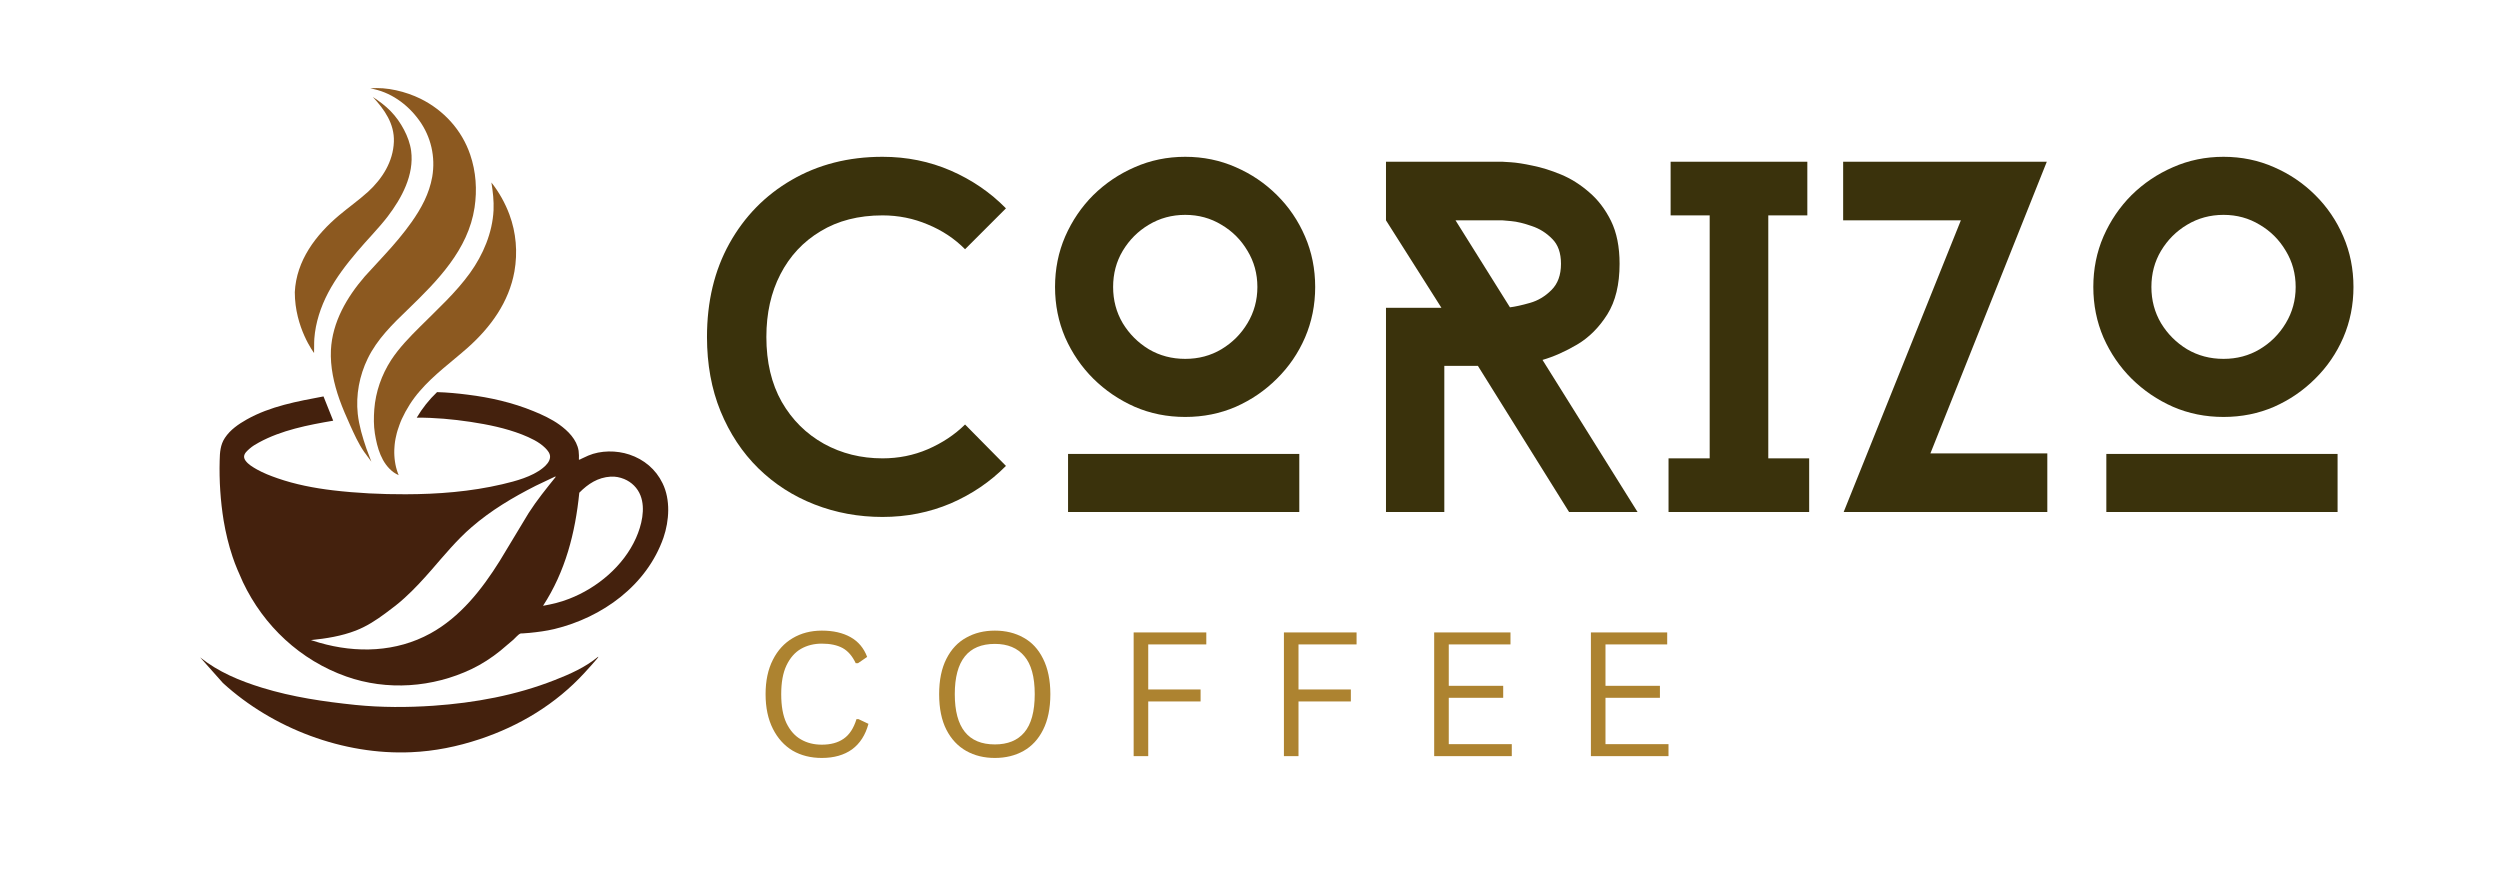 <svg xmlns="http://www.w3.org/2000/svg" xmlns:xlink="http://www.w3.org/1999/xlink" width="200" zoomAndPan="magnify" viewBox="0 0 150 52.5" height="70" preserveAspectRatio="xMidYMid meet" version="1.0"><defs><g/><clipPath id="7128d231ab"><path d="M 17 5.199 L 25 5.199 L 25 22 L 17 22 Z M 17 5.199 " clip-rule="nonzero"/></clipPath><clipPath id="99cb8e695d"><path d="M 12.008 39 L 36 39 L 36 45.32 L 12.008 45.32 Z M 12.008 39 " clip-rule="nonzero"/></clipPath><clipPath id="57e87cba33"><path d="M 19 5.199 L 29 5.199 L 29 28 L 19 28 Z M 19 5.199 " clip-rule="nonzero"/></clipPath><clipPath id="e0ba8c6620"><path d="M 13 23 L 40.238 23 L 40.238 42 L 13 42 Z M 13 23 " clip-rule="nonzero"/></clipPath></defs><g clip-path="url(#7128d231ab)"><path fill="#8c5920" d="M 22.367 5.816 C 22.738 6.059 23.125 6.344 23.438 6.668 C 23.762 7 24.027 7.379 24.242 7.789 C 24.449 8.18 24.609 8.613 24.668 9.051 C 24.859 10.492 24.105 11.879 23.266 12.984 C 22.699 13.723 22.027 14.387 21.426 15.102 C 20.777 15.867 20.156 16.676 19.688 17.566 C 19.242 18.418 18.93 19.359 18.859 20.324 C 18.84 20.609 18.855 20.895 18.844 21.18 C 18.844 21.18 17.688 19.664 17.688 17.531 C 17.781 15.629 18.949 14.094 20.352 12.914 C 20.922 12.434 21.535 12.004 22.086 11.504 C 22.945 10.715 23.586 9.699 23.633 8.508 C 23.672 7.422 23.07 6.574 22.367 5.816 Z M 22.367 5.816 " fill-opacity="1" fill-rule="nonzero"/></g><path fill="#8c5920" d="M 29.484 10.949 C 29.938 11.52 30.312 12.191 30.566 12.875 C 30.969 13.961 31.066 15.137 30.867 16.281 C 30.539 18.125 29.438 19.637 28.066 20.859 C 27.098 21.715 26.027 22.484 25.18 23.473 C 24.746 23.969 24.379 24.551 24.105 25.148 C 24.059 25.258 24.012 25.363 23.973 25.477 C 23.93 25.586 23.891 25.699 23.859 25.809 C 23.824 25.922 23.793 26.035 23.77 26.148 C 23.742 26.258 23.723 26.371 23.703 26.488 C 23.684 26.602 23.676 26.719 23.668 26.832 C 23.656 26.945 23.656 27.062 23.656 27.18 C 23.656 27.297 23.668 27.406 23.676 27.523 C 23.691 27.641 23.703 27.754 23.727 27.867 C 23.75 27.984 23.777 28.098 23.812 28.207 C 23.824 28.25 23.84 28.297 23.855 28.34 C 23.871 28.387 23.887 28.438 23.91 28.484 C 23.91 28.488 23.918 28.508 23.926 28.512 C 23.836 28.477 23.691 28.391 23.625 28.344 C 22.887 27.805 22.629 26.863 22.492 26.008 C 22.418 25.527 22.422 25.047 22.457 24.562 C 22.539 23.504 22.895 22.492 23.469 21.602 C 23.953 20.863 24.59 20.211 25.211 19.594 C 26.242 18.562 27.352 17.559 28.203 16.375 C 28.988 15.285 29.547 13.965 29.613 12.613 C 29.637 12.047 29.574 11.496 29.484 10.949 Z M 29.484 10.949 " fill-opacity="1" fill-rule="nonzero"/><g clip-path="url(#99cb8e695d)"><path fill="#44210d" d="M 35.875 39.414 L 35.902 39.414 C 35.902 39.457 35.164 40.273 35.066 40.375 C 33.352 42.242 31.176 43.555 28.777 44.352 C 27.449 44.793 26.074 45.074 24.672 45.133 C 20.613 45.316 16.367 43.715 13.375 40.98 L 12.008 39.441 C 13.102 40.32 14.391 40.852 15.719 41.262 C 17.562 41.828 19.426 42.098 21.336 42.297 C 22.891 42.453 24.453 42.449 26.008 42.344 C 28.504 42.168 30.945 41.723 33.281 40.805 C 34.195 40.449 35.117 40.039 35.875 39.414 Z M 35.875 39.414 " fill-opacity="1" fill-rule="nonzero"/></g><g clip-path="url(#57e87cba33)"><path fill="#8c5920" d="M 22.215 5.305 C 23.195 5.203 24.355 5.496 25.227 5.922 C 26.625 6.613 27.707 7.797 28.211 9.277 C 28.562 10.305 28.633 11.391 28.473 12.457 C 28.09 14.988 26.242 16.855 24.48 18.559 C 23.562 19.441 22.629 20.348 22.062 21.516 C 21.566 22.535 21.344 23.695 21.465 24.832 C 21.543 25.539 21.754 26.242 21.984 26.914 L 22.281 27.699 L 21.852 27.117 C 21.504 26.617 21.258 26.062 21.008 25.512 C 20.777 25 20.555 24.492 20.367 23.965 C 20.035 23.027 19.809 22.008 19.855 21.008 C 19.938 19.32 20.812 17.832 21.887 16.586 L 23.09 15.277 C 23.66 14.656 24.215 14.008 24.699 13.32 C 25.285 12.488 25.754 11.625 25.934 10.609 C 26.137 9.414 25.863 8.211 25.156 7.227 C 24.449 6.246 23.414 5.5 22.215 5.305 Z M 22.215 5.305 " fill-opacity="1" fill-rule="nonzero"/></g><g clip-path="url(#e0ba8c6620)"><path fill="#44210d" d="M 39.754 28.996 C 39.348 28.156 38.641 27.566 37.762 27.273 C 36.992 27.016 36.043 27.016 35.293 27.336 L 34.895 27.52 C 34.844 27.543 34.789 27.586 34.734 27.582 C 34.738 27.41 34.742 27.242 34.719 27.078 L 34.715 27.039 C 34.605 26.367 34.078 25.848 33.555 25.473 C 33.09 25.141 32.543 24.887 32.016 24.672 C 30.75 24.152 29.414 23.848 28.059 23.68 C 27.449 23.602 26.832 23.543 26.223 23.527 C 25.742 23.984 25.344 24.488 25.004 25.059 C 26.09 25.055 27.16 25.152 28.23 25.312 C 29.285 25.473 30.324 25.684 31.32 26.07 C 31.809 26.266 32.34 26.504 32.715 26.879 C 32.859 27.023 33.016 27.207 33.004 27.426 C 32.992 27.688 32.77 27.922 32.574 28.078 C 31.926 28.605 30.938 28.867 30.137 29.055 C 28.238 29.5 26.273 29.652 24.332 29.656 C 22.867 29.66 21.418 29.59 19.965 29.418 C 18.852 29.285 17.711 29.066 16.648 28.695 C 16.223 28.547 15.809 28.387 15.418 28.168 C 15.172 28.027 14.898 27.871 14.73 27.637 C 14.68 27.566 14.641 27.477 14.645 27.387 C 14.656 27.191 14.84 27.043 14.973 26.922 C 15.141 26.773 15.336 26.656 15.531 26.551 C 16.887 25.809 18.48 25.5 19.992 25.242 L 19.41 23.785 C 17.836 24.082 16.223 24.371 14.805 25.168 C 14.309 25.449 13.816 25.785 13.496 26.27 C 13.215 26.688 13.191 27.16 13.18 27.641 C 13.148 28.836 13.227 30.055 13.418 31.234 C 13.543 31.969 13.715 32.695 13.953 33.402 C 14.125 33.926 14.352 34.43 14.574 34.926 C 15.824 37.562 18.027 39.617 20.777 40.59 C 23.223 41.457 25.965 41.254 28.293 40.145 C 28.906 39.852 29.496 39.469 30.023 39.043 L 30.801 38.383 C 30.918 38.281 31.086 38.07 31.219 38.016 C 31.246 38 31.336 38.008 31.367 38.004 L 31.773 37.973 C 32.281 37.922 32.77 37.859 33.262 37.742 C 36.137 37.047 38.805 35.129 39.809 32.258 C 40.156 31.238 40.238 29.984 39.754 28.996 Z M 31.719 30.781 L 29.984 33.656 C 28.918 35.363 27.617 37.02 25.828 38.004 C 23.77 39.137 21.383 39.203 19.164 38.562 L 18.656 38.406 C 19.574 38.312 20.488 38.168 21.355 37.832 C 22.004 37.578 22.582 37.203 23.137 36.789 C 23.531 36.5 23.926 36.199 24.285 35.867 C 24.859 35.348 25.383 34.773 25.895 34.188 C 26.652 33.316 27.418 32.387 28.293 31.633 C 29.461 30.621 30.762 29.848 32.141 29.148 L 33.289 28.602 C 33.332 28.594 33.309 28.598 33.352 28.602 C 32.781 29.312 32.215 30.008 31.719 30.781 Z M 38.16 32.281 C 37.414 33.957 35.832 35.281 34.145 35.93 C 33.648 36.129 33.113 36.254 32.582 36.348 C 33.922 34.289 34.516 31.98 34.758 29.562 C 35.289 29.027 35.871 28.645 36.641 28.598 C 36.93 28.582 37.191 28.637 37.453 28.742 C 37.902 28.93 38.254 29.277 38.43 29.73 C 38.742 30.527 38.492 31.535 38.16 32.281 Z M 38.16 32.281 " fill-opacity="1" fill-rule="nonzero"/></g><g fill="#3a320c" fill-opacity="1"><g transform="translate(40.763, 30.72)"><g><path d="M 12.188 -3.219 C 13.145 -3.219 14.051 -3.398 14.906 -3.766 C 15.77 -4.141 16.516 -4.633 17.141 -5.25 L 19.594 -2.766 C 18.656 -1.816 17.551 -1.066 16.281 -0.516 C 15.008 0.023 13.645 0.297 12.188 0.297 C 10.75 0.297 9.391 0.047 8.109 -0.453 C 6.828 -0.953 5.703 -1.676 4.734 -2.625 C 3.773 -3.57 3.02 -4.711 2.469 -6.047 C 1.926 -7.379 1.656 -8.863 1.656 -10.5 C 1.656 -12.625 2.102 -14.492 3 -16.109 C 3.906 -17.734 5.148 -19.004 6.734 -19.922 C 8.328 -20.848 10.145 -21.312 12.188 -21.312 C 13.645 -21.312 15.008 -21.035 16.281 -20.484 C 17.551 -19.93 18.656 -19.176 19.594 -18.219 L 17.141 -15.766 C 16.516 -16.398 15.77 -16.895 14.906 -17.25 C 14.051 -17.613 13.145 -17.797 12.188 -17.797 C 10.75 -17.797 9.508 -17.477 8.469 -16.844 C 7.426 -16.219 6.625 -15.359 6.062 -14.266 C 5.5 -13.18 5.219 -11.926 5.219 -10.5 C 5.219 -9 5.523 -7.703 6.141 -6.609 C 6.766 -5.523 7.609 -4.688 8.672 -4.094 C 9.734 -3.508 10.906 -3.219 12.188 -3.219 Z M 12.188 -3.219 "/></g></g></g><g fill="#3a320c" fill-opacity="1"><g transform="translate(61.599, 30.72)"><g><path d="M 9.516 -5.703 C 8.43 -5.703 7.422 -5.906 6.484 -6.312 C 5.547 -6.727 4.719 -7.289 4 -8 C 3.289 -8.707 2.727 -9.531 2.312 -10.469 C 1.906 -11.414 1.703 -12.426 1.703 -13.5 C 1.703 -14.582 1.906 -15.594 2.312 -16.531 C 2.727 -17.477 3.289 -18.305 4 -19.016 C 4.719 -19.723 5.547 -20.281 6.484 -20.688 C 7.422 -21.102 8.43 -21.312 9.516 -21.312 C 10.598 -21.312 11.609 -21.102 12.547 -20.688 C 13.484 -20.281 14.305 -19.723 15.016 -19.016 C 15.734 -18.305 16.297 -17.477 16.703 -16.531 C 17.109 -15.594 17.312 -14.582 17.312 -13.5 C 17.312 -12.426 17.109 -11.414 16.703 -10.469 C 16.297 -9.531 15.734 -8.707 15.016 -8 C 14.305 -7.289 13.484 -6.727 12.547 -6.312 C 11.609 -5.906 10.598 -5.703 9.516 -5.703 Z M 9.516 -17.828 C 8.711 -17.828 7.984 -17.629 7.328 -17.234 C 6.68 -16.848 6.16 -16.328 5.766 -15.672 C 5.379 -15.023 5.188 -14.301 5.188 -13.5 C 5.188 -12.707 5.379 -11.984 5.766 -11.328 C 6.16 -10.68 6.68 -10.16 7.328 -9.766 C 7.984 -9.379 8.711 -9.188 9.516 -9.188 C 10.316 -9.188 11.039 -9.379 11.688 -9.766 C 12.344 -10.16 12.863 -10.68 13.25 -11.328 C 13.645 -11.984 13.844 -12.707 13.844 -13.5 C 13.844 -14.301 13.645 -15.023 13.25 -15.672 C 12.863 -16.328 12.344 -16.848 11.688 -17.234 C 11.039 -17.629 10.316 -17.828 9.516 -17.828 Z M 16.359 0 L 2.484 0 L 2.484 -3.484 L 16.359 -3.484 Z M 16.359 0 "/></g></g></g><g fill="#3a320c" fill-opacity="1"><g transform="translate(80.753, 30.72)"><g><path d="M 13.391 0 L 7.922 -8.766 L 5.906 -8.766 L 5.906 0 L 2.406 0 L 2.406 -12.25 L 5.734 -12.25 L 2.406 -17.5 L 2.406 -21.016 L 9.391 -21.016 C 9.391 -21.016 9.562 -21.004 9.906 -20.984 C 10.25 -20.961 10.68 -20.895 11.203 -20.781 C 11.734 -20.676 12.301 -20.5 12.906 -20.25 C 13.508 -20 14.07 -19.645 14.594 -19.188 C 15.125 -18.738 15.562 -18.164 15.906 -17.469 C 16.25 -16.77 16.422 -15.91 16.422 -14.891 C 16.422 -13.648 16.176 -12.641 15.688 -11.859 C 15.195 -11.078 14.594 -10.473 13.875 -10.047 C 13.164 -9.629 12.473 -9.32 11.797 -9.125 L 17.5 0 Z M 9.844 -12.281 C 10.164 -12.32 10.566 -12.41 11.047 -12.547 C 11.523 -12.68 11.953 -12.938 12.328 -13.312 C 12.711 -13.688 12.906 -14.211 12.906 -14.891 C 12.906 -15.547 12.727 -16.047 12.375 -16.391 C 12.031 -16.742 11.625 -17 11.156 -17.156 C 10.688 -17.32 10.273 -17.422 9.922 -17.453 C 9.566 -17.484 9.391 -17.5 9.391 -17.5 L 6.578 -17.5 Z M 9.844 -12.281 "/></g></g></g><g fill="#3a320c" fill-opacity="1"><g transform="translate(99.128, 30.72)"><g><path d="M 6.969 -17.797 L 6.969 -3.219 L 9.422 -3.219 L 9.422 0 L 0.984 0 L 0.984 -3.219 L 3.453 -3.219 L 3.453 -17.797 L 1.109 -17.797 L 1.109 -21.016 L 9.312 -21.016 L 9.312 -17.797 Z M 6.969 -17.797 "/></g></g></g><g fill="#3a320c" fill-opacity="1"><g transform="translate(109.636, 30.72)"><g><path d="M 13.203 0 L 0.984 0 L 8.016 -17.5 L 0.953 -17.5 L 0.953 -21.016 L 13.172 -21.016 L 6.188 -3.516 L 13.203 -3.516 Z M 13.203 0 "/></g></g></g><g fill="#3a320c" fill-opacity="1"><g transform="translate(123.896, 30.72)"><g><path d="M 9.516 -5.703 C 8.43 -5.703 7.422 -5.906 6.484 -6.312 C 5.547 -6.727 4.719 -7.289 4 -8 C 3.289 -8.707 2.727 -9.531 2.312 -10.469 C 1.906 -11.414 1.703 -12.426 1.703 -13.5 C 1.703 -14.582 1.906 -15.594 2.312 -16.531 C 2.727 -17.477 3.289 -18.305 4 -19.016 C 4.719 -19.723 5.547 -20.281 6.484 -20.688 C 7.422 -21.102 8.43 -21.312 9.516 -21.312 C 10.598 -21.312 11.609 -21.102 12.547 -20.688 C 13.484 -20.281 14.305 -19.723 15.016 -19.016 C 15.734 -18.305 16.297 -17.477 16.703 -16.531 C 17.109 -15.594 17.312 -14.582 17.312 -13.5 C 17.312 -12.426 17.109 -11.414 16.703 -10.469 C 16.297 -9.531 15.734 -8.707 15.016 -8 C 14.305 -7.289 13.484 -6.727 12.547 -6.312 C 11.609 -5.906 10.598 -5.703 9.516 -5.703 Z M 9.516 -17.828 C 8.711 -17.828 7.984 -17.629 7.328 -17.234 C 6.68 -16.848 6.16 -16.328 5.766 -15.672 C 5.379 -15.023 5.188 -14.301 5.188 -13.5 C 5.188 -12.707 5.379 -11.984 5.766 -11.328 C 6.16 -10.68 6.68 -10.16 7.328 -9.766 C 7.984 -9.379 8.711 -9.188 9.516 -9.188 C 10.316 -9.188 11.039 -9.379 11.688 -9.766 C 12.344 -10.16 12.863 -10.68 13.25 -11.328 C 13.645 -11.984 13.844 -12.707 13.844 -13.5 C 13.844 -14.301 13.645 -15.023 13.25 -15.672 C 12.863 -16.328 12.344 -16.848 11.688 -17.234 C 11.039 -17.629 10.316 -17.828 9.516 -17.828 Z M 16.359 0 L 2.484 0 L 2.484 -3.484 L 16.359 -3.484 Z M 16.359 0 "/></g></g></g><g fill="#ad8330" fill-opacity="1"><g transform="translate(45.201, 45.368)"><g><path d="M 4.109 0.109 C 3.453 0.109 2.867 -0.035 2.359 -0.328 C 1.859 -0.629 1.461 -1.066 1.172 -1.641 C 0.879 -2.223 0.734 -2.914 0.734 -3.719 C 0.734 -4.52 0.879 -5.207 1.172 -5.781 C 1.461 -6.352 1.859 -6.785 2.359 -7.078 C 2.867 -7.379 3.453 -7.531 4.109 -7.531 C 4.797 -7.531 5.367 -7.398 5.828 -7.141 C 6.297 -6.879 6.629 -6.484 6.828 -5.953 L 6.281 -5.578 L 6.141 -5.578 C 5.941 -6.004 5.68 -6.305 5.359 -6.484 C 5.035 -6.66 4.617 -6.75 4.109 -6.75 C 3.641 -6.75 3.223 -6.645 2.859 -6.438 C 2.492 -6.227 2.203 -5.895 1.984 -5.438 C 1.773 -4.988 1.672 -4.414 1.672 -3.719 C 1.672 -3.008 1.773 -2.43 1.984 -1.984 C 2.203 -1.535 2.492 -1.207 2.859 -1 C 3.223 -0.789 3.641 -0.688 4.109 -0.688 C 4.641 -0.688 5.078 -0.805 5.422 -1.047 C 5.766 -1.285 6.02 -1.676 6.188 -2.219 L 6.312 -2.219 L 6.906 -1.938 C 6.727 -1.27 6.398 -0.758 5.922 -0.406 C 5.441 -0.062 4.836 0.109 4.109 0.109 Z M 4.109 0.109 "/></g></g></g><g fill="#ad8330" fill-opacity="1"><g transform="translate(55.615, 45.368)"><g><path d="M 4.078 0.109 C 3.43 0.109 2.859 -0.031 2.359 -0.312 C 1.859 -0.594 1.461 -1.016 1.172 -1.578 C 0.879 -2.148 0.734 -2.863 0.734 -3.719 C 0.734 -4.562 0.879 -5.27 1.172 -5.844 C 1.461 -6.414 1.859 -6.836 2.359 -7.109 C 2.859 -7.391 3.43 -7.531 4.078 -7.531 C 4.723 -7.531 5.297 -7.391 5.797 -7.109 C 6.297 -6.836 6.688 -6.414 6.969 -5.844 C 7.258 -5.27 7.406 -4.562 7.406 -3.719 C 7.406 -2.863 7.258 -2.148 6.969 -1.578 C 6.688 -1.016 6.297 -0.594 5.797 -0.312 C 5.297 -0.031 4.723 0.109 4.078 0.109 Z M 4.078 -0.703 C 4.848 -0.703 5.438 -0.941 5.844 -1.422 C 6.258 -1.91 6.469 -2.676 6.469 -3.719 C 6.469 -4.758 6.258 -5.52 5.844 -6 C 5.438 -6.488 4.848 -6.734 4.078 -6.734 C 2.473 -6.734 1.672 -5.727 1.672 -3.719 C 1.672 -1.707 2.473 -0.703 4.078 -0.703 Z M 4.078 -0.703 "/></g></g></g><g fill="#ad8330" fill-opacity="1"><g transform="translate(66.894, 45.368)"><g><path d="M 5.484 -7.422 L 5.484 -6.703 L 2 -6.703 L 2 -4 L 5.141 -4 L 5.141 -3.281 L 2 -3.281 L 2 0 L 1.125 0 L 1.125 -7.422 Z M 5.484 -7.422 "/></g></g></g><g fill="#ad8330" fill-opacity="1"><g transform="translate(75.91, 45.368)"><g><path d="M 5.484 -7.422 L 5.484 -6.703 L 2 -6.703 L 2 -4 L 5.141 -4 L 5.141 -3.281 L 2 -3.281 L 2 0 L 1.125 0 L 1.125 -7.422 Z M 5.484 -7.422 "/></g></g></g><g fill="#ad8330" fill-opacity="1"><g transform="translate(84.926, 45.368)"><g><path d="M 2 -3.5 L 2 -0.719 L 5.781 -0.719 L 5.781 0 L 1.125 0 L 1.125 -7.422 L 5.703 -7.422 L 5.703 -6.703 L 2 -6.703 L 2 -4.219 L 5.266 -4.219 L 5.266 -3.5 Z M 2 -3.5 "/></g></g></g><g fill="#ad8330" fill-opacity="1"><g transform="translate(94.329, 45.368)"><g><path d="M 2 -3.5 L 2 -0.719 L 5.781 -0.719 L 5.781 0 L 1.125 0 L 1.125 -7.422 L 5.703 -7.422 L 5.703 -6.703 L 2 -6.703 L 2 -4.219 L 5.266 -4.219 L 5.266 -3.5 Z M 2 -3.5 "/></g></g></g></svg>